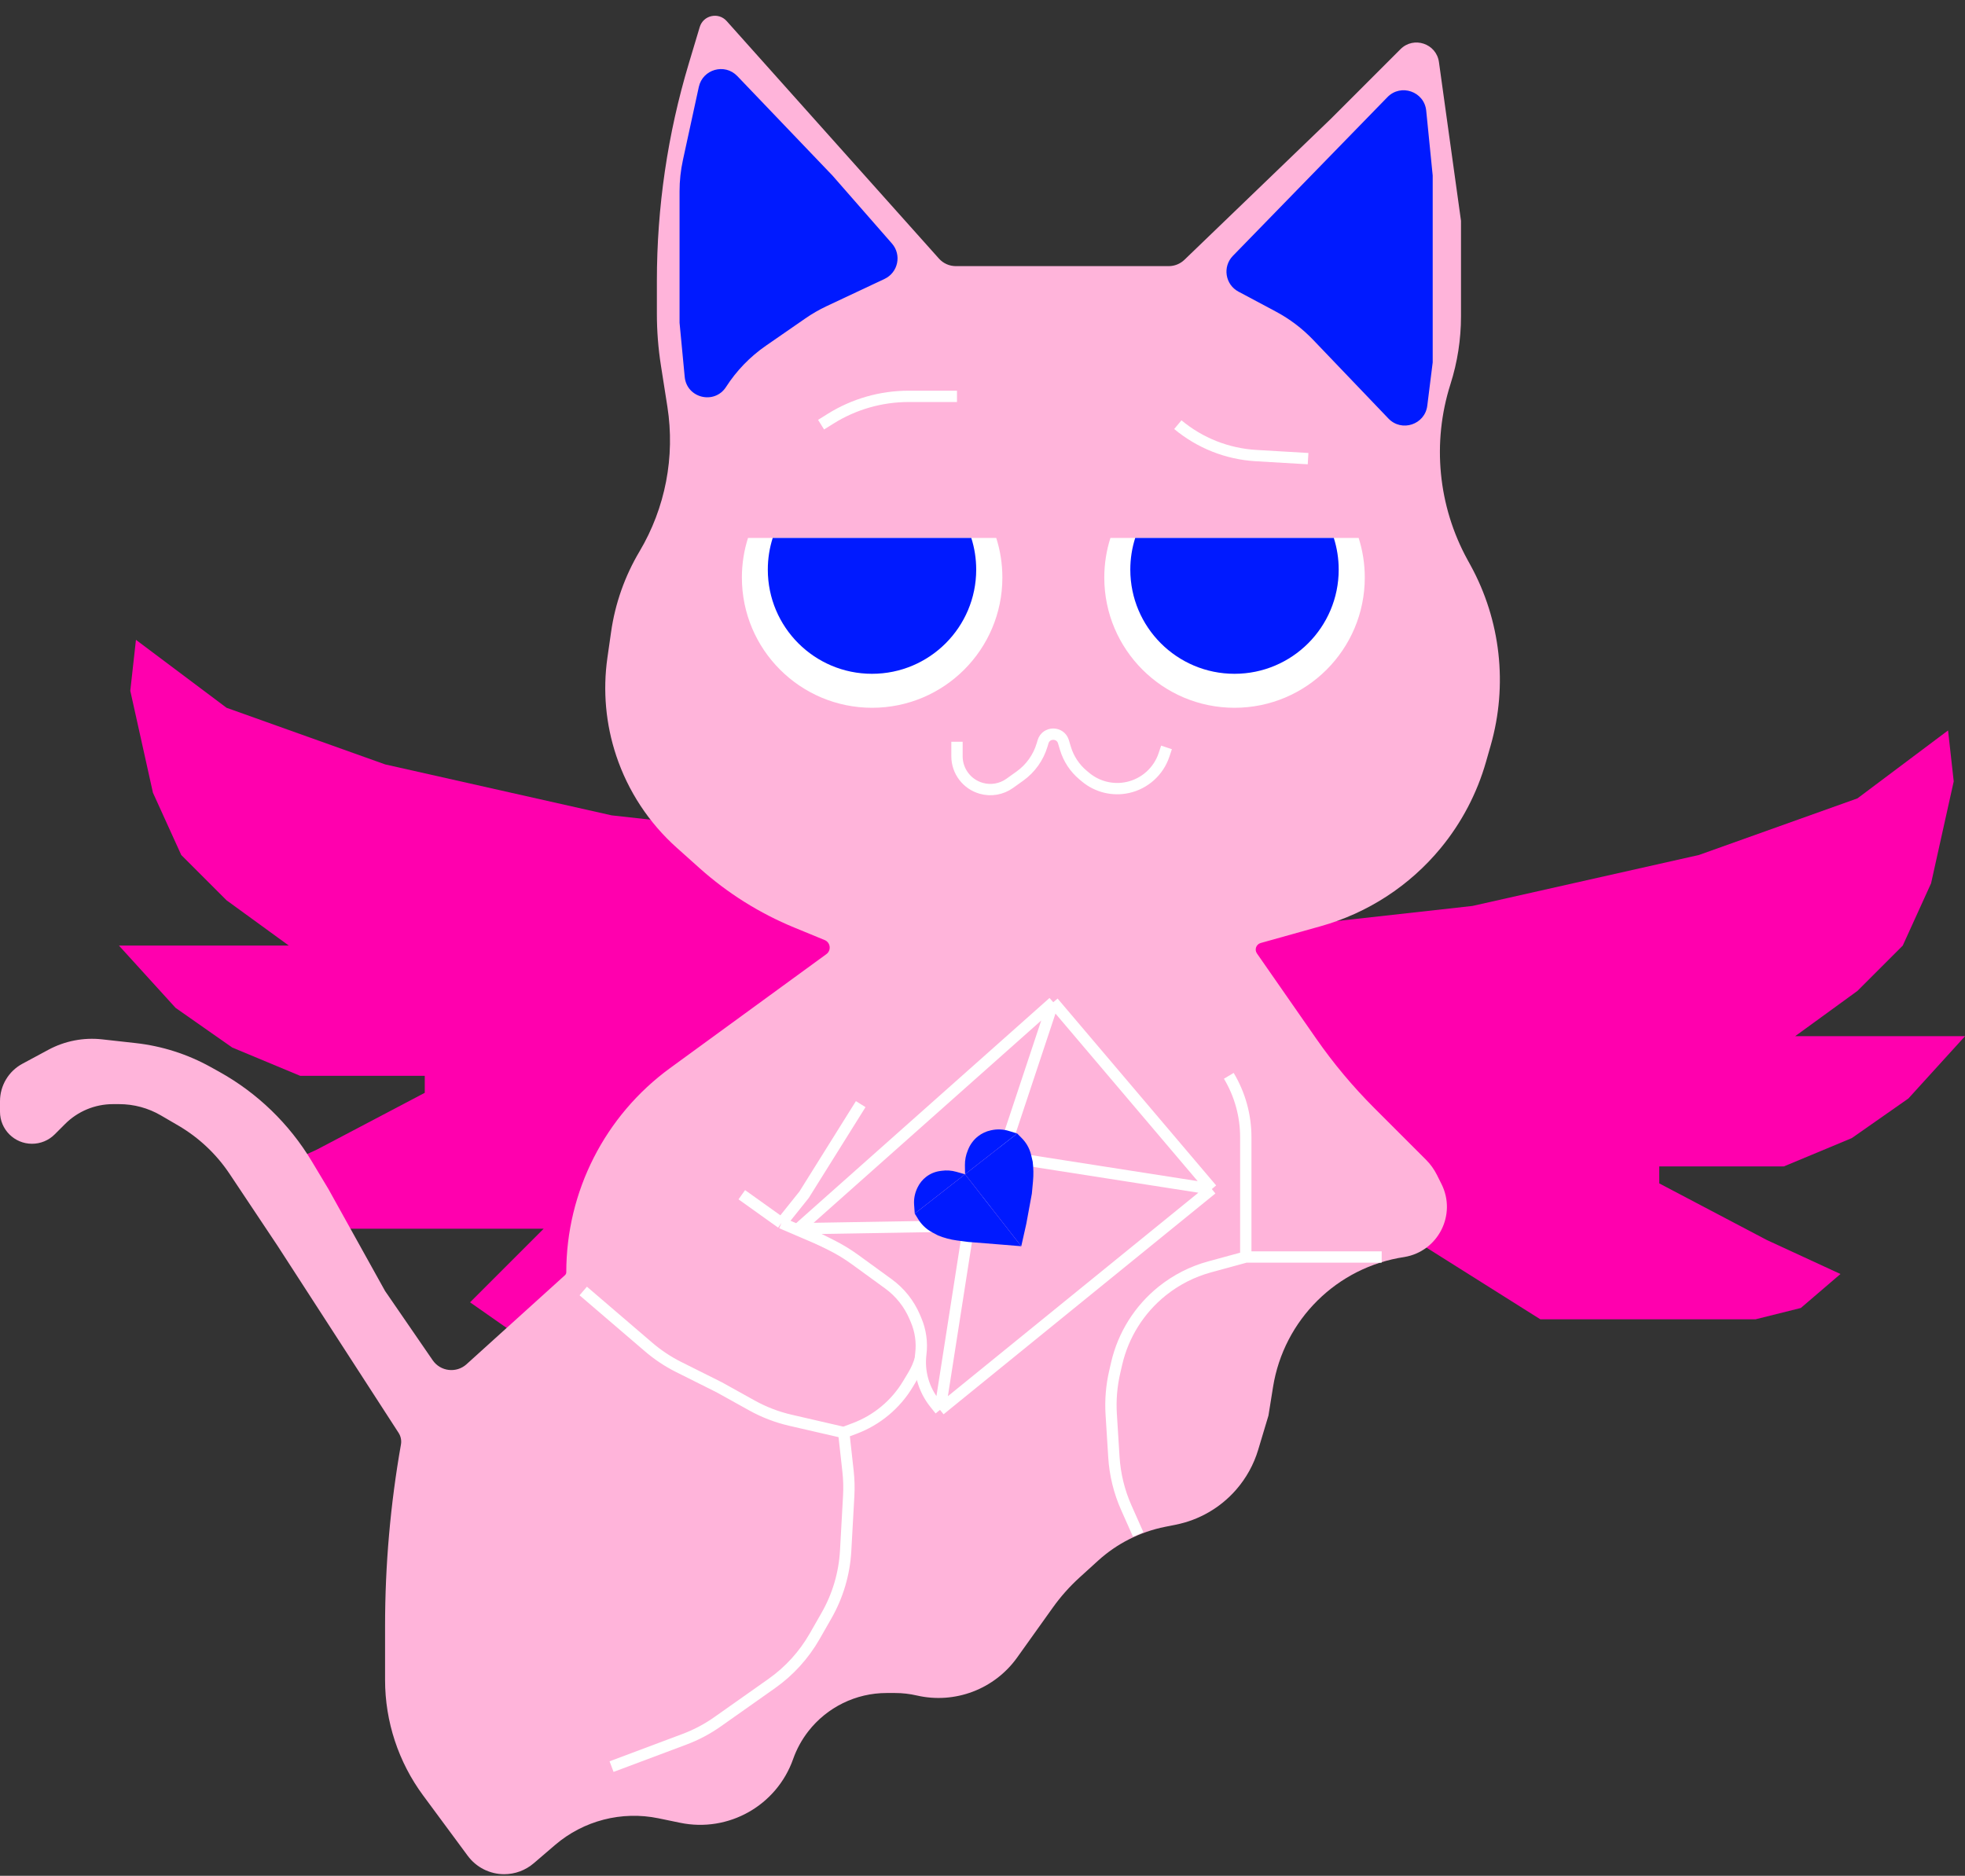 <svg width="331" height="316" viewBox="0 0 331 316" fill="none" xmlns="http://www.w3.org/2000/svg">
<rect x="0" y="0" width="331" height="316" fill="#333333" stroke="none"/>
<path d="M22.901 107.789L38.163 119.236L64.872 128.774L103.027 137.359L137.367 141.175L153.583 151.668V165.022L144.998 174.561L117.335 190.777L103.027 219.393L88.719 226.071L79.18 219.393L91.58 206.993H74.41H55.333L47.702 205.085L41.025 199.362L53.425 193.639L71.549 184.1V181.238H50.563L39.117 176.469L29.578 169.791L20.039 159.299H48.656L38.163 151.668L30.532 144.037L25.762 133.544L21.947 116.374L22.901 107.789Z" fill="#FF00AE"/>
<path d="M328.146 123.051L312.884 134.497L286.175 144.036L248.02 152.621L213.68 156.437L197.464 166.929V180.284L206.049 189.823L233.712 206.039L259.467 222.255H276.636H295.714L303.345 220.347L310.022 214.624L297.622 208.9L279.498 199.361V196.5H300.484L311.93 191.73L321.469 185.053L331.008 174.56H302.391L312.884 166.929L320.515 159.298L325.285 148.806L329.1 131.636L328.146 123.051Z" fill="#FF00AE"/>
<path d="M107.716 92.91C105.245 97.065 103.621 101.667 102.938 106.453L102.316 110.804C101.524 116.349 102.034 122.002 103.805 127.316V127.316C105.791 133.272 109.296 138.607 113.975 142.794L117.852 146.263C122.556 150.471 127.94 153.849 133.776 156.252L138.913 158.367C139.902 158.775 140.063 160.109 139.198 160.74L112.878 179.931C101.888 187.945 95.388 200.728 95.388 214.33V214.33C95.388 214.517 95.309 214.695 95.171 214.821L78.59 229.822C76.879 231.371 74.194 231.056 72.886 229.154L64.864 217.485L55.325 200.315L52.515 195.631C48.732 189.326 43.357 184.127 36.929 180.557L35.486 179.755C31.581 177.586 27.284 176.214 22.844 175.721L17.202 175.094C14.075 174.747 10.917 175.359 8.147 176.851L3.769 179.208C1.448 180.458 0 182.882 0 185.518V187.288C0 190.269 2.416 192.684 5.396 192.684V192.684C6.827 192.684 8.2 192.116 9.212 191.104L10.97 189.346C13.107 187.208 16.007 186.007 19.03 186.007H20.08C22.547 186.007 24.97 186.662 27.101 187.905L30.015 189.605C33.488 191.631 36.453 194.423 38.683 197.769L46.74 209.854L67.142 241.385C67.517 241.964 67.659 242.664 67.539 243.344V243.344C65.759 253.43 64.864 263.653 64.864 273.895V281.396V283.017C64.864 290.018 67.11 296.834 71.271 302.464L78.79 312.638C80.231 314.586 82.509 315.735 84.932 315.735V315.735C86.755 315.735 88.518 315.083 89.902 313.897L93.496 310.816C98.299 306.699 104.739 305.039 110.934 306.321L114.574 307.074C122.709 308.757 130.836 304.171 133.6 296.338V296.338C134.195 294.654 135.058 293.075 136.154 291.666V291.666C139.318 287.598 144.188 285.211 149.341 285.211H150.767C151.999 285.211 153.228 285.351 154.428 285.628V285.628C160.842 287.108 167.515 284.582 171.341 279.226L177.357 270.803C178.669 268.967 180.172 267.276 181.841 265.758L184.972 262.912C188.146 260.027 192.045 258.058 196.251 257.217L198.065 256.854C201.999 256.067 205.563 254.004 208.204 250.985V250.985C209.92 249.024 211.196 246.718 211.944 244.222L213.67 238.471L214.438 233.673C216.252 222.329 225.202 213.466 236.563 211.762V211.762V211.762C242.251 210.814 245.399 204.633 242.82 199.475L242.047 197.929C241.574 196.983 240.951 196.118 240.202 195.37L231.477 186.645C227.88 183.047 224.609 179.137 221.704 174.961L211.728 160.621C211.278 159.974 211.601 159.077 212.36 158.864L222.489 156.028C230.409 153.81 237.458 149.218 242.687 142.869V142.869C246.198 138.606 248.793 133.665 250.31 128.354L251.105 125.572C254.011 115.401 252.788 104.494 247.702 95.219L247.197 94.3C242.234 85.249 241.196 74.559 244.326 64.722V64.722C245.503 61.023 246.102 57.165 246.102 53.284V37.201L242.387 10.457C241.954 7.336 238.138 6.056 235.91 8.284L224.163 20.032L199.516 43.765C198.805 44.45 197.856 44.833 196.869 44.833H161.006C159.919 44.833 158.885 44.369 158.161 43.559L122.402 3.544C121.016 1.993 118.467 2.56 117.87 4.552L116.021 10.715C112.46 22.586 110.65 34.913 110.65 47.306V52.856C110.65 55.769 110.877 58.679 111.329 61.557L112.419 68.508C113.742 76.942 112.078 85.572 107.716 92.91V92.91Z" fill="#FFB4DA"/>
<path d="M103.016 297.611L115.29 293.008C117.274 292.264 119.154 291.269 120.884 290.048L129.995 283.617C132.958 281.525 135.426 278.809 137.226 275.66L139.22 272.17C141.13 268.827 142.236 265.086 142.449 261.241L142.964 251.979C143.04 250.607 143.002 249.23 142.851 247.864L142.125 241.332M142.125 241.332L133.133 239.257C130.872 238.735 128.695 237.898 126.666 236.771L121.139 233.701L114.331 230.297C112.518 229.39 110.822 228.264 109.282 226.945L98.246 217.485M142.125 241.332L143.949 240.648C147.709 239.238 150.881 236.596 152.947 233.152L153.85 231.647C154.916 229.87 155.479 227.837 155.479 225.765V225.765C155.479 222.335 153.94 219.087 151.286 216.916L147.397 213.734C145.798 212.426 144.023 211.349 142.123 210.535L131.632 206.038M131.632 206.038L124.955 201.269M131.632 206.038L135.448 201.269L144.986 186.007M191.727 258.502L189.722 253.992C188.524 251.297 187.817 248.41 187.633 245.466L187.182 238.259C187.033 235.869 187.231 233.47 187.769 231.136L188.097 229.714C189.212 224.883 191.925 220.569 195.797 217.472V217.472C198.146 215.593 200.855 214.215 203.757 213.423L209.85 211.762M209.85 211.762H232.744M209.85 211.762V204.131V191.569C209.85 187.929 208.861 184.358 206.989 181.237V181.237M138.309 71.541L139.909 70.541C143.85 68.078 148.405 66.772 153.053 66.772H161.202M198.404 71.541V71.541C202.121 74.639 206.734 76.464 211.564 76.748L220.343 77.264M161.202 124.958V127.399C161.202 129.907 162.865 132.11 165.276 132.799V132.799C166.921 133.269 168.691 132.964 170.083 131.969L171.786 130.753C173.582 129.47 174.901 127.627 175.535 125.512L175.702 124.957C176.213 123.254 178.624 123.254 179.135 124.957L179.467 126.064C179.997 127.831 181.036 129.404 182.454 130.585L182.864 130.927C184.844 132.577 187.477 133.216 189.992 132.657V132.657C192.844 132.023 195.153 129.94 196.077 127.169L196.496 125.912" stroke="white" stroke-width="1.908"/>
<path d="M124.199 12.817C122.086 10.608 118.363 11.657 117.714 14.644L115.035 26.966C114.659 28.697 114.469 30.463 114.469 32.235V54.371L115.338 63.494C115.679 67.079 120.355 68.214 122.302 65.185C124.058 62.454 126.336 60.097 129.005 58.249L135.669 53.636C136.796 52.855 137.985 52.17 139.225 51.586L148.998 46.988C151.292 45.908 151.915 42.931 150.245 41.023L140.224 29.57L124.199 12.817Z" fill="#001AFF"/>
<path d="M207.677 43.102C205.904 44.922 206.373 47.934 208.615 49.13L214.937 52.502C217.259 53.74 219.369 55.34 221.188 57.242L233.88 70.51C236.102 72.833 240.024 71.536 240.423 68.346L241.335 61.048V29.57L240.243 18.644C239.92 15.418 235.974 14.039 233.712 16.362L207.677 43.102Z" fill="#001AFF"/>
<path fill-rule="evenodd" clip-rule="evenodd" d="M126.003 90.619C125.331 92.725 124.969 94.968 124.969 97.296C124.969 109.413 134.791 119.235 146.908 119.235C159.025 119.235 168.847 109.413 168.847 97.296C168.847 94.968 168.485 92.725 167.813 90.619H126.003Z" fill="white"/>
<path fill-rule="evenodd" clip-rule="evenodd" d="M130.163 90.619C129.626 92.303 129.336 94.098 129.336 95.96C129.336 105.653 137.194 113.511 146.887 113.511C156.581 113.511 164.439 105.653 164.439 95.96C164.439 94.098 164.149 92.303 163.612 90.619H130.163Z" fill="#001AFF"/>
<path fill-rule="evenodd" clip-rule="evenodd" d="M187.05 90.619C186.378 92.725 186.016 94.968 186.016 97.296C186.016 109.413 195.838 119.235 207.955 119.235C220.072 119.235 229.894 109.413 229.894 97.296C229.894 94.968 229.532 92.725 228.86 90.619H187.05Z" fill="white"/>
<path fill-rule="evenodd" clip-rule="evenodd" d="M191.226 90.619C190.688 92.303 190.398 94.098 190.398 95.96C190.398 105.653 198.256 113.511 207.95 113.511C217.643 113.511 225.501 105.653 225.501 95.96C225.501 94.098 225.211 92.303 224.674 90.619H191.226Z" fill="#001AFF"/>
<path d="M158.343 237.517L204.13 200.316L173.605 195.547L167.282 199.362L165.974 203.178L163.113 206.516V206.993L158.343 237.517Z" fill="#FFB4DA"/>
<path d="M155.109 228.1C154.737 231.072 155.583 234.067 157.454 236.406L158.343 237.517L163.113 206.993V206.516L134.496 206.993L140.009 209.75C141.419 210.454 142.768 211.275 144.043 212.202L149.66 216.287C151.597 217.696 153.118 219.602 154.062 221.804L154.297 222.354C155.073 224.163 155.353 226.147 155.109 228.1Z" fill="#FFB4DA"/>
<path d="M177.421 168.838L134.496 206.993L163.113 206.516L165.974 203.178L167.282 199.362L177.421 168.838Z" fill="#FFB4DA"/>
<path d="M204.13 200.316L177.421 168.838L167.282 199.362L173.605 195.547L204.13 200.316Z" fill="#FFB4DA"/>
<path d="M134.496 206.993L177.421 168.838M134.496 206.993L140.009 209.75C141.419 210.454 142.768 211.275 144.043 212.202L149.66 216.287C151.597 217.696 153.118 219.602 154.062 221.804L154.297 222.354C155.073 224.163 155.353 226.147 155.109 228.1V228.1C154.737 231.072 155.583 234.067 157.454 236.406L158.343 237.517M134.496 206.993L163.113 206.516M177.421 168.838L204.13 200.316M177.421 168.838L167.282 199.362M204.13 200.316L158.343 237.517M204.13 200.316L173.605 195.547L167.282 199.362M158.343 237.517L163.113 206.993V206.516M163.113 206.516L165.974 203.178L167.282 199.362" stroke="white" stroke-width="1.908"/>
<path fill-rule="evenodd" clip-rule="evenodd" d="M162.559 197.822L172.031 209.945L172.881 206.157L173.815 201.083L174.007 199.012C174.11 197.905 174.092 196.791 173.954 195.687L173.701 194.599C173.563 194.006 173.336 193.438 173.027 192.914C172.778 192.492 172.478 192.103 172.134 191.755L171.346 190.956L162.559 197.822Z" fill="#001AFF"/>
<path d="M162.559 197.822L162.539 196.299C162.528 195.434 162.695 194.576 163.031 193.778L163.132 193.538C163.482 192.708 164.038 191.98 164.749 191.425C165.371 190.939 166.093 190.599 166.864 190.429L166.981 190.403C167.963 190.187 168.984 190.228 169.945 190.524L171.346 190.956L162.559 197.822Z" fill="#001AFF"/>
<path fill-rule="evenodd" clip-rule="evenodd" d="M162.559 197.822L172.031 209.945L168.453 209.651L163.068 209.221L161.2 208.975C160.109 208.831 159.041 208.548 158.021 208.135L157.046 207.62C156.507 207.335 156.013 206.971 155.581 206.541C155.234 206.198 154.93 205.814 154.675 205.398L154.086 204.442L162.559 197.822Z" fill="#001AFF"/>
<path d="M162.559 197.822L161.077 197.403C160.278 197.178 159.442 197.121 158.621 197.236L158.339 197.275C157.48 197.395 156.667 197.739 155.983 198.274C155.383 198.742 154.9 199.343 154.571 200.029L154.51 200.157C154.093 201.026 153.91 201.989 153.979 202.95L154.086 204.442L162.559 197.822Z" fill="#001AFF"/>
</svg>
